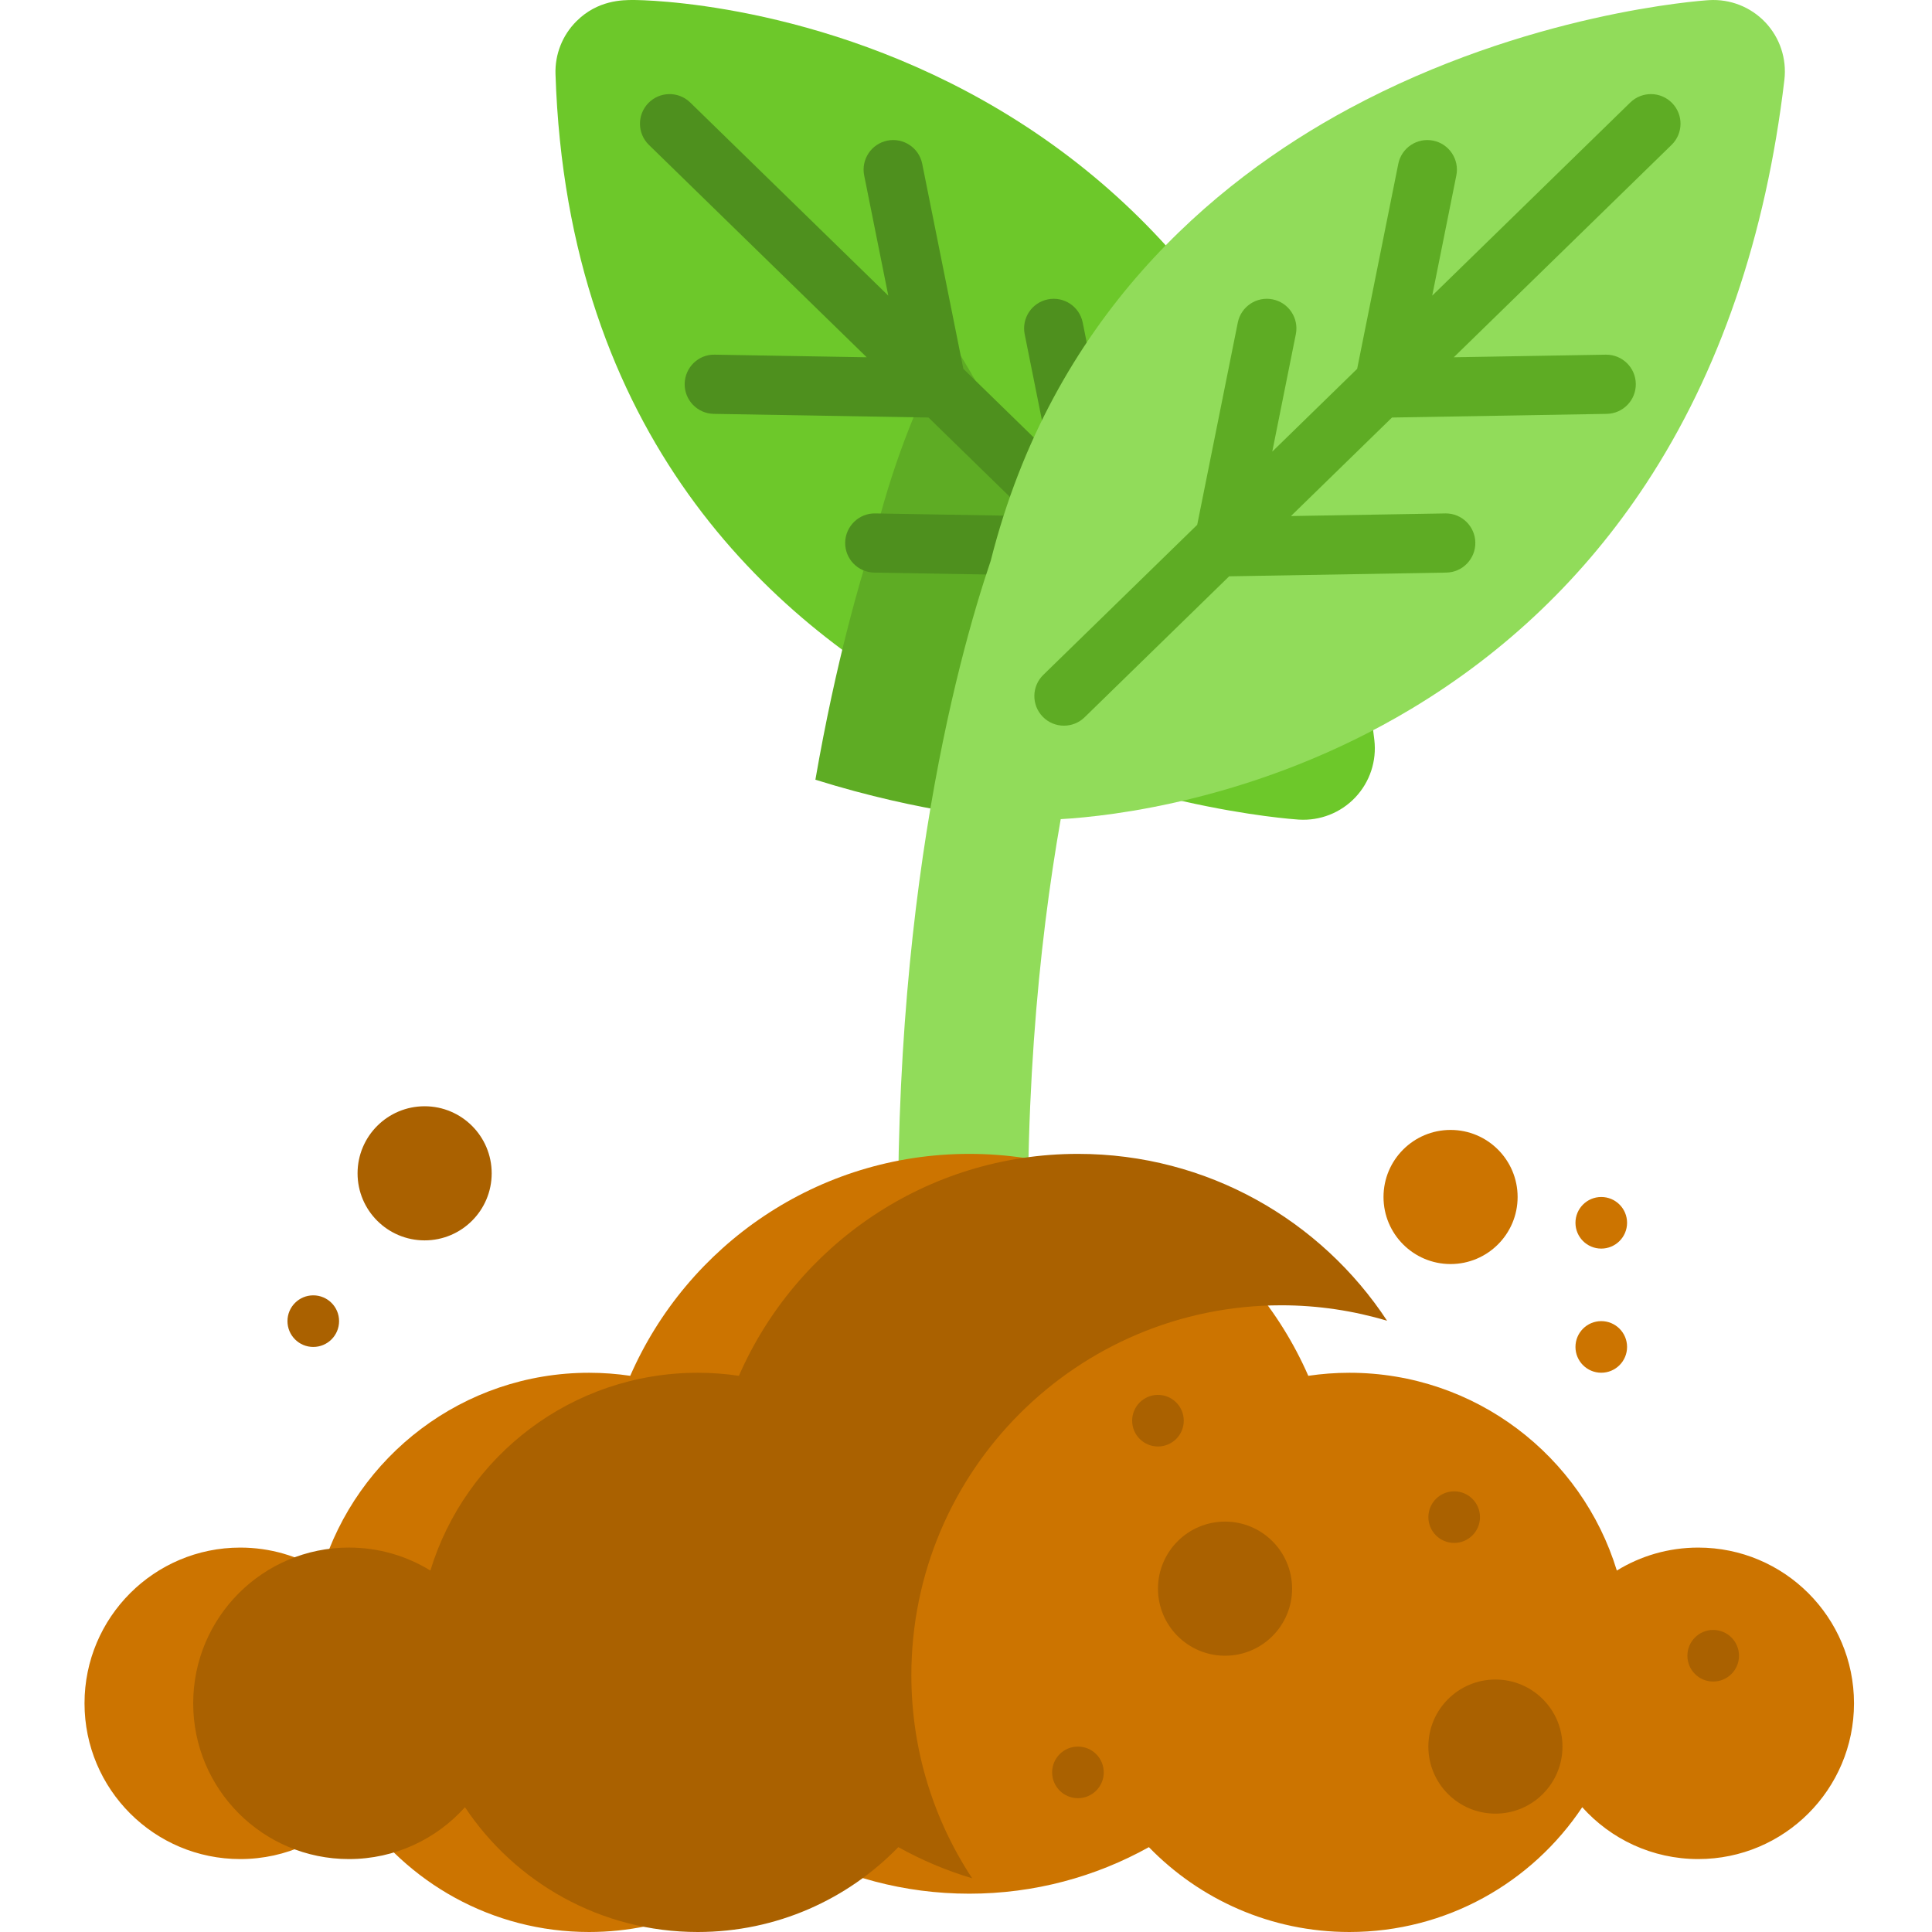 <svg width="107" height="107" viewBox="0 0 107 107" fill="none" xmlns="http://www.w3.org/2000/svg">
<g clip-path="url(#clip0)">
<path d="M75.059 44.165C74.251 45.017 73.11 45.465 71.936 45.393C71.53 45.367 61.878 44.704 52.006 39.384C42.676 34.356 31.418 24.155 30.765 4.106C30.729 3.013 31.147 1.954 31.921 1.18C33.1 0 34.484 0 35.076 0C35.076 0 35.076 0 35.076 0C35.494 0 45.325 0.071 55.456 6.145C60.714 9.298 65.086 13.49 68.45 18.605C72.514 24.784 75.093 32.312 76.115 40.98C76.253 42.146 75.866 43.312 75.059 44.165Z" fill="#6DC82A"/>
<path d="M52.64 18.801C50.981 21.862 49.582 25.311 48.578 29.195C47.675 31.892 46.297 36.629 45.159 43.183C51.161 45.062 55.726 45.375 56.002 45.393C57.176 45.466 58.317 45.017 59.125 44.164C59.932 43.312 60.319 42.146 60.181 40.98C59.17 32.403 56.631 24.943 52.64 18.801Z" fill="#5EAC24"/>
<path d="M70.736 37.378L62.212 29.065L59.964 17.864C59.786 16.977 58.923 16.402 58.035 16.58C57.147 16.758 56.572 17.622 56.75 18.509L58.055 25.012L53.354 20.428L51.075 9.072C50.898 8.185 50.033 7.611 49.146 7.788C48.258 7.966 47.683 8.83 47.861 9.717L49.197 16.374L38.227 5.677C37.578 5.045 36.541 5.059 35.909 5.707C35.277 6.355 35.29 7.392 35.938 8.024L48.001 19.787L39.586 19.643C38.682 19.618 37.935 20.349 37.919 21.254C37.904 22.159 38.625 22.905 39.53 22.921L51.423 23.124L57.018 28.581L48.475 28.435C47.578 28.415 46.824 29.141 46.808 30.046C46.793 30.951 47.514 31.697 48.419 31.713L60.44 31.918L68.447 39.725C68.766 40.036 69.178 40.19 69.591 40.19C70.017 40.19 70.443 40.025 70.765 39.696C71.397 39.047 71.384 38.01 70.736 37.378Z" fill="#4E901E"/>
<path d="M97.768 1.236C96.96 0.384 95.819 -0.065 94.645 0.008C94.239 0.033 84.587 0.697 74.715 6.017C67.128 10.105 58.267 17.614 54.869 31.057C53.013 36.523 48.925 51.345 49.881 73.662C49.964 75.593 51.555 77.103 53.469 77.103C53.521 77.103 53.573 77.101 53.626 77.099C55.609 77.014 57.148 75.338 57.063 73.354C56.567 61.793 57.519 52.341 58.746 45.367C61.506 45.208 69.731 44.312 78.165 39.256C83.423 36.102 87.795 31.91 91.159 26.796C95.223 20.617 97.802 13.089 98.825 4.421C98.962 3.254 98.575 2.088 97.768 1.236Z" fill="#91DC5A"/>
<path d="M92.607 5.707C91.975 5.059 90.937 5.045 90.289 5.677L79.32 16.374L80.656 9.718C80.834 8.83 80.259 7.966 79.371 7.788C78.485 7.611 77.62 8.185 77.442 9.073L75.163 20.428L70.462 25.012L71.767 18.509C71.945 17.622 71.37 16.758 70.482 16.58C69.595 16.402 68.731 16.977 68.553 17.864L66.305 29.066L57.78 37.378C57.132 38.01 57.119 39.048 57.751 39.696C58.072 40.025 58.498 40.19 58.925 40.19C59.337 40.19 59.75 40.036 60.069 39.725L68.075 31.918L80.097 31.712C81.002 31.697 81.723 30.951 81.708 30.046C81.692 29.15 80.962 28.434 80.07 28.434C80.06 28.434 80.05 28.434 80.041 28.435L71.497 28.58L77.093 23.124L88.986 22.921C89.891 22.905 90.612 22.159 90.596 21.254C90.581 20.358 89.85 19.643 88.958 19.643C88.949 19.643 88.939 19.643 88.93 19.643L80.515 19.787L92.577 8.024C93.226 7.392 93.239 6.355 92.607 5.707Z" fill="#5EAC24"/>
<path d="M94.054 85.71C92.401 85.71 90.857 86.175 89.545 86.982C87.607 80.641 81.71 76.028 74.734 76.028C73.96 76.028 73.2 76.087 72.457 76.196C69.295 68.963 62.08 63.905 53.681 63.905C45.281 63.905 38.066 68.963 34.904 76.196C34.161 76.087 33.4 76.028 32.627 76.028C25.651 76.028 19.755 80.641 17.816 86.982C16.504 86.175 14.96 85.71 13.307 85.71C8.543 85.71 4.681 89.572 4.681 94.335C4.681 99.099 8.543 102.961 13.307 102.961C15.86 102.961 18.153 101.852 19.732 100.089C22.508 104.254 27.246 107 32.627 107C36.984 107 40.919 105.198 43.733 102.301C46.679 103.941 50.069 104.878 53.681 104.878C57.292 104.878 60.682 103.941 63.629 102.301C66.443 105.198 70.377 107 74.735 107C80.115 107 84.854 104.255 87.629 100.089C89.209 101.852 91.501 102.961 94.054 102.961C98.818 102.961 102.68 99.099 102.68 94.335C102.68 89.571 98.818 85.71 94.054 85.71Z" fill="#CC7400"/>
<path d="M70.961 72.291C72.998 72.291 74.964 72.593 76.821 73.147C73.159 67.581 66.86 63.905 59.7 63.905C51.3 63.905 44.085 68.962 40.923 76.196C40.18 76.086 39.419 76.028 38.646 76.028C31.67 76.028 25.773 80.641 23.835 86.981C22.523 86.175 20.979 85.709 19.326 85.709C14.562 85.709 10.7 89.571 10.7 94.335C10.7 99.099 14.562 102.961 19.326 102.961C21.879 102.961 24.172 101.851 25.751 100.089C28.527 104.254 33.265 107 38.645 107C43.003 107 46.938 105.197 49.752 102.3C51.036 103.016 52.406 103.597 53.841 104.026C51.715 100.797 50.474 96.933 50.474 92.778C50.474 81.464 59.647 72.291 70.961 72.291Z" fill="#AA6100"/>
<path d="M67.847 91.699C69.898 91.699 71.56 90.036 71.56 87.985C71.56 85.934 69.898 84.271 67.847 84.271C65.795 84.271 64.133 85.934 64.133 87.985C64.133 90.036 65.795 91.699 67.847 91.699Z" fill="#AA6100"/>
<path d="M82.821 100.445C84.872 100.445 86.534 98.782 86.534 96.731C86.534 94.68 84.872 93.017 82.821 93.017C80.77 93.017 79.107 94.68 79.107 96.731C79.107 98.782 80.77 100.445 82.821 100.445Z" fill="#AA6100"/>
<path d="M80.537 85.452C81.326 85.452 81.966 84.812 81.966 84.023C81.966 83.234 81.326 82.594 80.537 82.594C79.748 82.594 79.108 83.234 79.108 84.023C79.108 84.812 79.748 85.452 80.537 85.452Z" fill="#AA6100"/>
<path d="M59.7 99.589C60.489 99.589 61.129 98.95 61.129 98.16C61.129 97.371 60.489 96.731 59.7 96.731C58.91 96.731 58.27 97.371 58.27 98.16C58.27 98.95 58.91 99.589 59.7 99.589Z" fill="#AA6100"/>
<path d="M64.131 80.111C64.921 80.111 65.56 79.471 65.56 78.682C65.56 77.893 64.921 77.253 64.131 77.253C63.342 77.253 62.702 77.893 62.702 78.682C62.702 79.471 63.342 80.111 64.131 80.111Z" fill="#AA6100"/>
<path d="M94.882 93.129C95.671 93.129 96.311 92.49 96.311 91.7C96.311 90.911 95.671 90.271 94.882 90.271C94.093 90.271 93.453 90.911 93.453 91.7C93.453 92.49 94.093 93.129 94.882 93.129Z" fill="#AA6100"/>
<path d="M80.337 70.007C82.388 70.007 84.05 68.344 84.05 66.293C84.05 64.242 82.388 62.579 80.337 62.579C78.285 62.579 76.623 64.242 76.623 66.293C76.623 68.344 78.285 70.007 80.337 70.007Z" fill="#CC7400"/>
<path d="M88.683 76.026C89.472 76.026 90.112 75.386 90.112 74.597C90.112 73.808 89.472 73.168 88.683 73.168C87.893 73.168 87.254 73.808 87.254 74.597C87.254 75.386 87.893 76.026 88.683 76.026Z" fill="#CC7400"/>
<path d="M88.683 69.151C89.472 69.151 90.112 68.511 90.112 67.722C90.112 66.933 89.472 66.293 88.683 66.293C87.893 66.293 87.254 66.933 87.254 67.722C87.254 68.511 87.893 69.151 88.683 69.151Z" fill="#CC7400"/>
<path d="M23.517 68.696C25.568 68.696 27.231 67.033 27.231 64.982C27.231 62.931 25.568 61.268 23.517 61.268C21.466 61.268 19.803 62.931 19.803 64.982C19.803 67.033 21.466 68.696 23.517 68.696Z" fill="#AA6100"/>
<path d="M17.35 74.598C18.139 74.598 18.779 73.958 18.779 73.168C18.779 72.379 18.139 71.74 17.35 71.74C16.561 71.74 15.921 72.379 15.921 73.168C15.921 73.958 16.561 74.598 17.35 74.598Z" fill="#AA6100"/>
</g>
<defs>
<clipPath id="clip0">
<rect width="107" height="107" fill="white"/>
</clipPath>
</defs>
</svg>
